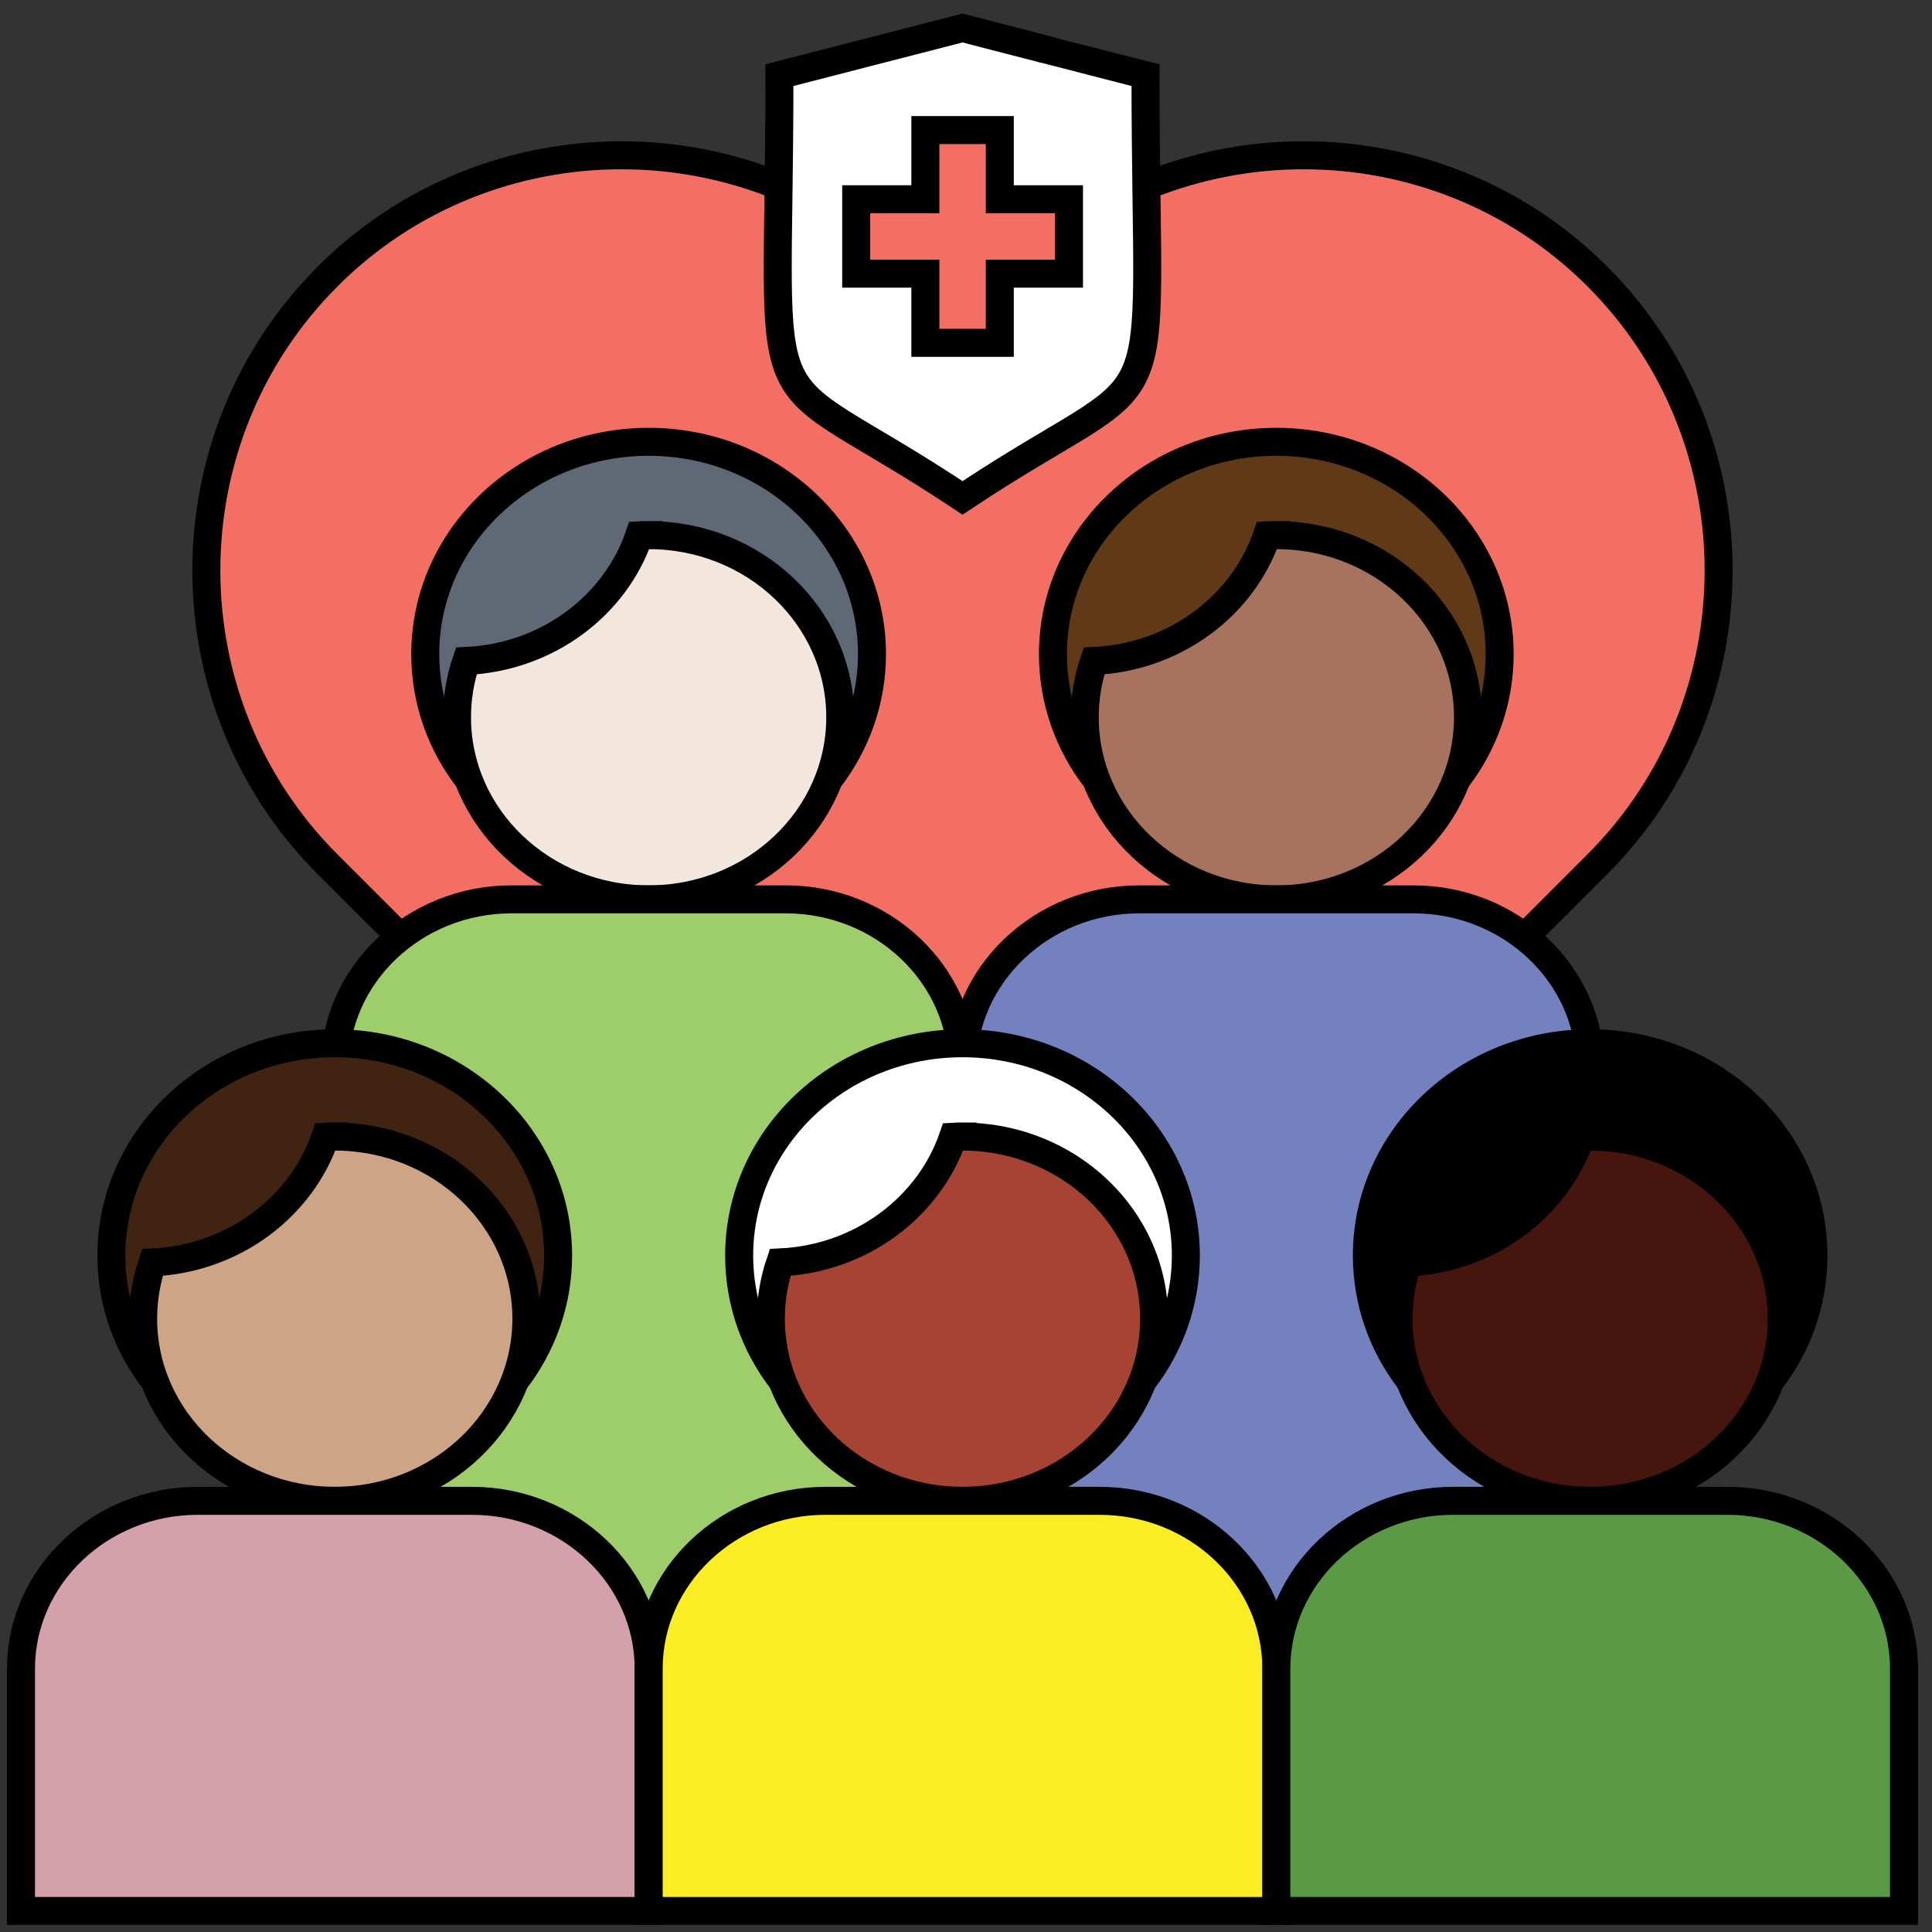 <svg width="69" height="69" viewBox="0 0 69 69" fill="none" xmlns="http://www.w3.org/2000/svg">
<rect x="0" y="0" width="69" height="69" fill="#333333" stroke="none"/>
<path fillRule="evenodd" clipRule="evenodd" d="M11.699 9.875C17.471 4.102 26.917 4.102 32.687 9.875L34.374 11.562L36.062 9.875C41.835 4.102 51.281 4.102 57.05 9.875C62.823 15.647 62.823 25.093 57.05 30.863L34.374 53.538L11.699 30.866C5.926 25.093 5.926 15.647 11.699 9.878V9.875Z" fill="#F36F63" stroke="#010101"/>
<path fillRule="evenodd" clipRule="evenodd" d="M16.734 27.844H29.596C30.567 26.59 31.142 25.038 31.142 23.36C31.142 19.175 27.569 15.779 23.165 15.779C18.761 15.779 15.188 19.171 15.188 23.36C15.188 25.038 15.76 26.59 16.734 27.844Z" fill="#5F6976" stroke="#010101"/>
<path fillRule="evenodd" clipRule="evenodd" d="M23.166 19.109C23.055 19.109 22.944 19.109 22.833 19.116C21.977 21.628 19.552 23.471 16.655 23.606C16.433 24.254 16.322 24.933 16.322 25.616C16.322 29.209 19.386 32.12 23.166 32.12C26.946 32.12 30.009 29.206 30.009 25.616C30.009 22.026 26.946 19.112 23.166 19.112V19.109Z" fill="#F3E7DD" stroke="#010101"/>
<path fillRule="evenodd" clipRule="evenodd" d="M28.069 32.12H18.263C14.795 32.12 11.957 34.816 11.957 38.111V62.017H34.373V38.111C34.373 34.816 31.535 32.12 28.066 32.12H28.069Z" fill="#9ECE69" stroke="#010101"/>
<path fillRule="evenodd" clipRule="evenodd" d="M39.151 27.844H52.013C52.984 26.59 53.559 25.038 53.559 23.36C53.559 19.175 49.986 15.779 45.582 15.779C41.178 15.779 37.605 19.171 37.605 23.36C37.605 25.038 38.177 26.59 39.151 27.844Z" fill="#603A17" stroke="#010101"/>
<path fillRule="evenodd" clipRule="evenodd" d="M45.585 19.109C45.474 19.109 45.363 19.109 45.252 19.116C44.396 21.628 41.971 23.471 39.074 23.606C38.852 24.254 38.741 24.933 38.741 25.616C38.741 29.209 41.804 32.12 45.585 32.12C49.365 32.12 52.428 29.206 52.428 25.616C52.428 22.026 49.365 19.112 45.585 19.112V19.109Z" fill="#A8735E" stroke="#010101"/>
<path fillRule="evenodd" clipRule="evenodd" d="M50.488 32.12H40.682C37.213 32.12 34.375 34.816 34.375 38.111V61.931H56.791V38.111C56.791 34.816 53.953 32.12 50.485 32.12H50.488Z" fill="#7481BF" stroke="#010101"/>
<path fillRule="evenodd" clipRule="evenodd" d="M5.524 49.325H18.386C19.356 48.07 19.932 46.518 19.932 44.841C19.932 40.655 16.359 37.259 11.955 37.259C7.551 37.259 3.978 40.651 3.978 44.841C3.978 46.518 4.55 48.07 5.524 49.325Z" fill="#412312" stroke="#010101"/>
<path fillRule="evenodd" clipRule="evenodd" d="M11.956 40.589C11.845 40.589 11.734 40.589 11.623 40.596C10.767 43.108 8.342 44.952 5.445 45.087C5.223 45.735 5.112 46.414 5.112 47.096C5.112 50.69 8.175 53.6 11.956 53.6C15.736 53.6 18.799 50.686 18.799 47.096C18.799 43.507 15.736 40.592 11.956 40.592V40.589Z" fill="#CEA487" stroke="#010101"/>
<path fillRule="evenodd" clipRule="evenodd" d="M16.863 53.601H7.056C3.588 53.601 0.75 56.296 0.75 59.592V68.248H23.166V59.592C23.166 56.296 20.328 53.601 16.859 53.601H16.863Z" fill="#D4A0AC" stroke="#010101"/>
<path fillRule="evenodd" clipRule="evenodd" d="M27.944 49.325H40.807C41.777 48.07 42.352 46.518 42.352 44.841C42.352 40.655 38.78 37.259 34.375 37.259C29.971 37.259 26.399 40.651 26.399 44.841C26.399 46.518 26.971 48.07 27.944 49.325Z" fill="white" stroke="#010101"/>
<path fillRule="evenodd" clipRule="evenodd" d="M34.374 40.589C34.264 40.589 34.153 40.589 34.042 40.596C33.186 43.108 30.76 44.952 27.863 45.087C27.642 45.735 27.531 46.414 27.531 47.096C27.531 50.69 30.594 53.6 34.374 53.6C38.155 53.6 41.218 50.686 41.218 47.096C41.218 43.507 38.155 40.592 34.374 40.592V40.589Z" fill="#A64332" stroke="#010101"/>
<path fillRule="evenodd" clipRule="evenodd" d="M39.28 53.601H29.474C26.005 53.601 23.167 56.296 23.167 59.592V68.248H45.583V59.592C45.583 56.296 42.745 53.601 39.276 53.601H39.28Z" fill="#FAED24" stroke="#010101"/>
<path fillRule="evenodd" clipRule="evenodd" d="M50.359 49.325H63.222C64.192 48.07 64.767 46.518 64.767 44.841C64.767 40.655 61.195 37.259 56.791 37.259C52.386 37.259 48.817 40.651 48.817 44.841C48.817 46.518 49.389 48.07 50.363 49.325H50.359Z" fill="#010101" stroke="#010101"/>
<path fillRule="evenodd" clipRule="evenodd" d="M56.791 40.589C56.68 40.589 56.569 40.589 56.459 40.596C55.599 43.108 53.177 44.952 50.28 45.087C50.059 45.735 49.948 46.414 49.948 47.096C49.948 50.69 53.011 53.6 56.791 53.6C60.572 53.6 63.635 50.686 63.635 47.096C63.635 43.507 60.572 40.592 56.791 40.592V40.589Z" fill="#46150D" stroke="#010101"/>
<path fillRule="evenodd" clipRule="evenodd" d="M61.697 53.601H51.89C48.422 53.601 45.584 56.296 45.584 59.592V68.248H68V59.592C68 56.296 65.162 53.601 61.697 53.601Z" fill="#5A9A45" stroke="#010101"/>
<path fillRule="evenodd" clipRule="evenodd" d="M34.376 17.782C42.065 12.664 40.911 16.059 40.911 2.684C34.393 1.021 40.842 2.667 34.376 1L27.837 2.684C27.837 16.059 26.687 12.664 34.376 17.782Z" fill="white" stroke="#010101"/>
<path fillRule="evenodd" clipRule="evenodd" d="M30.578 7.116H33.049V4.645H35.707V7.116H38.178V9.774H35.707V12.244H33.049V9.774H30.578V7.116Z" fill="#F36F63" stroke="#010101"/>
</svg>

